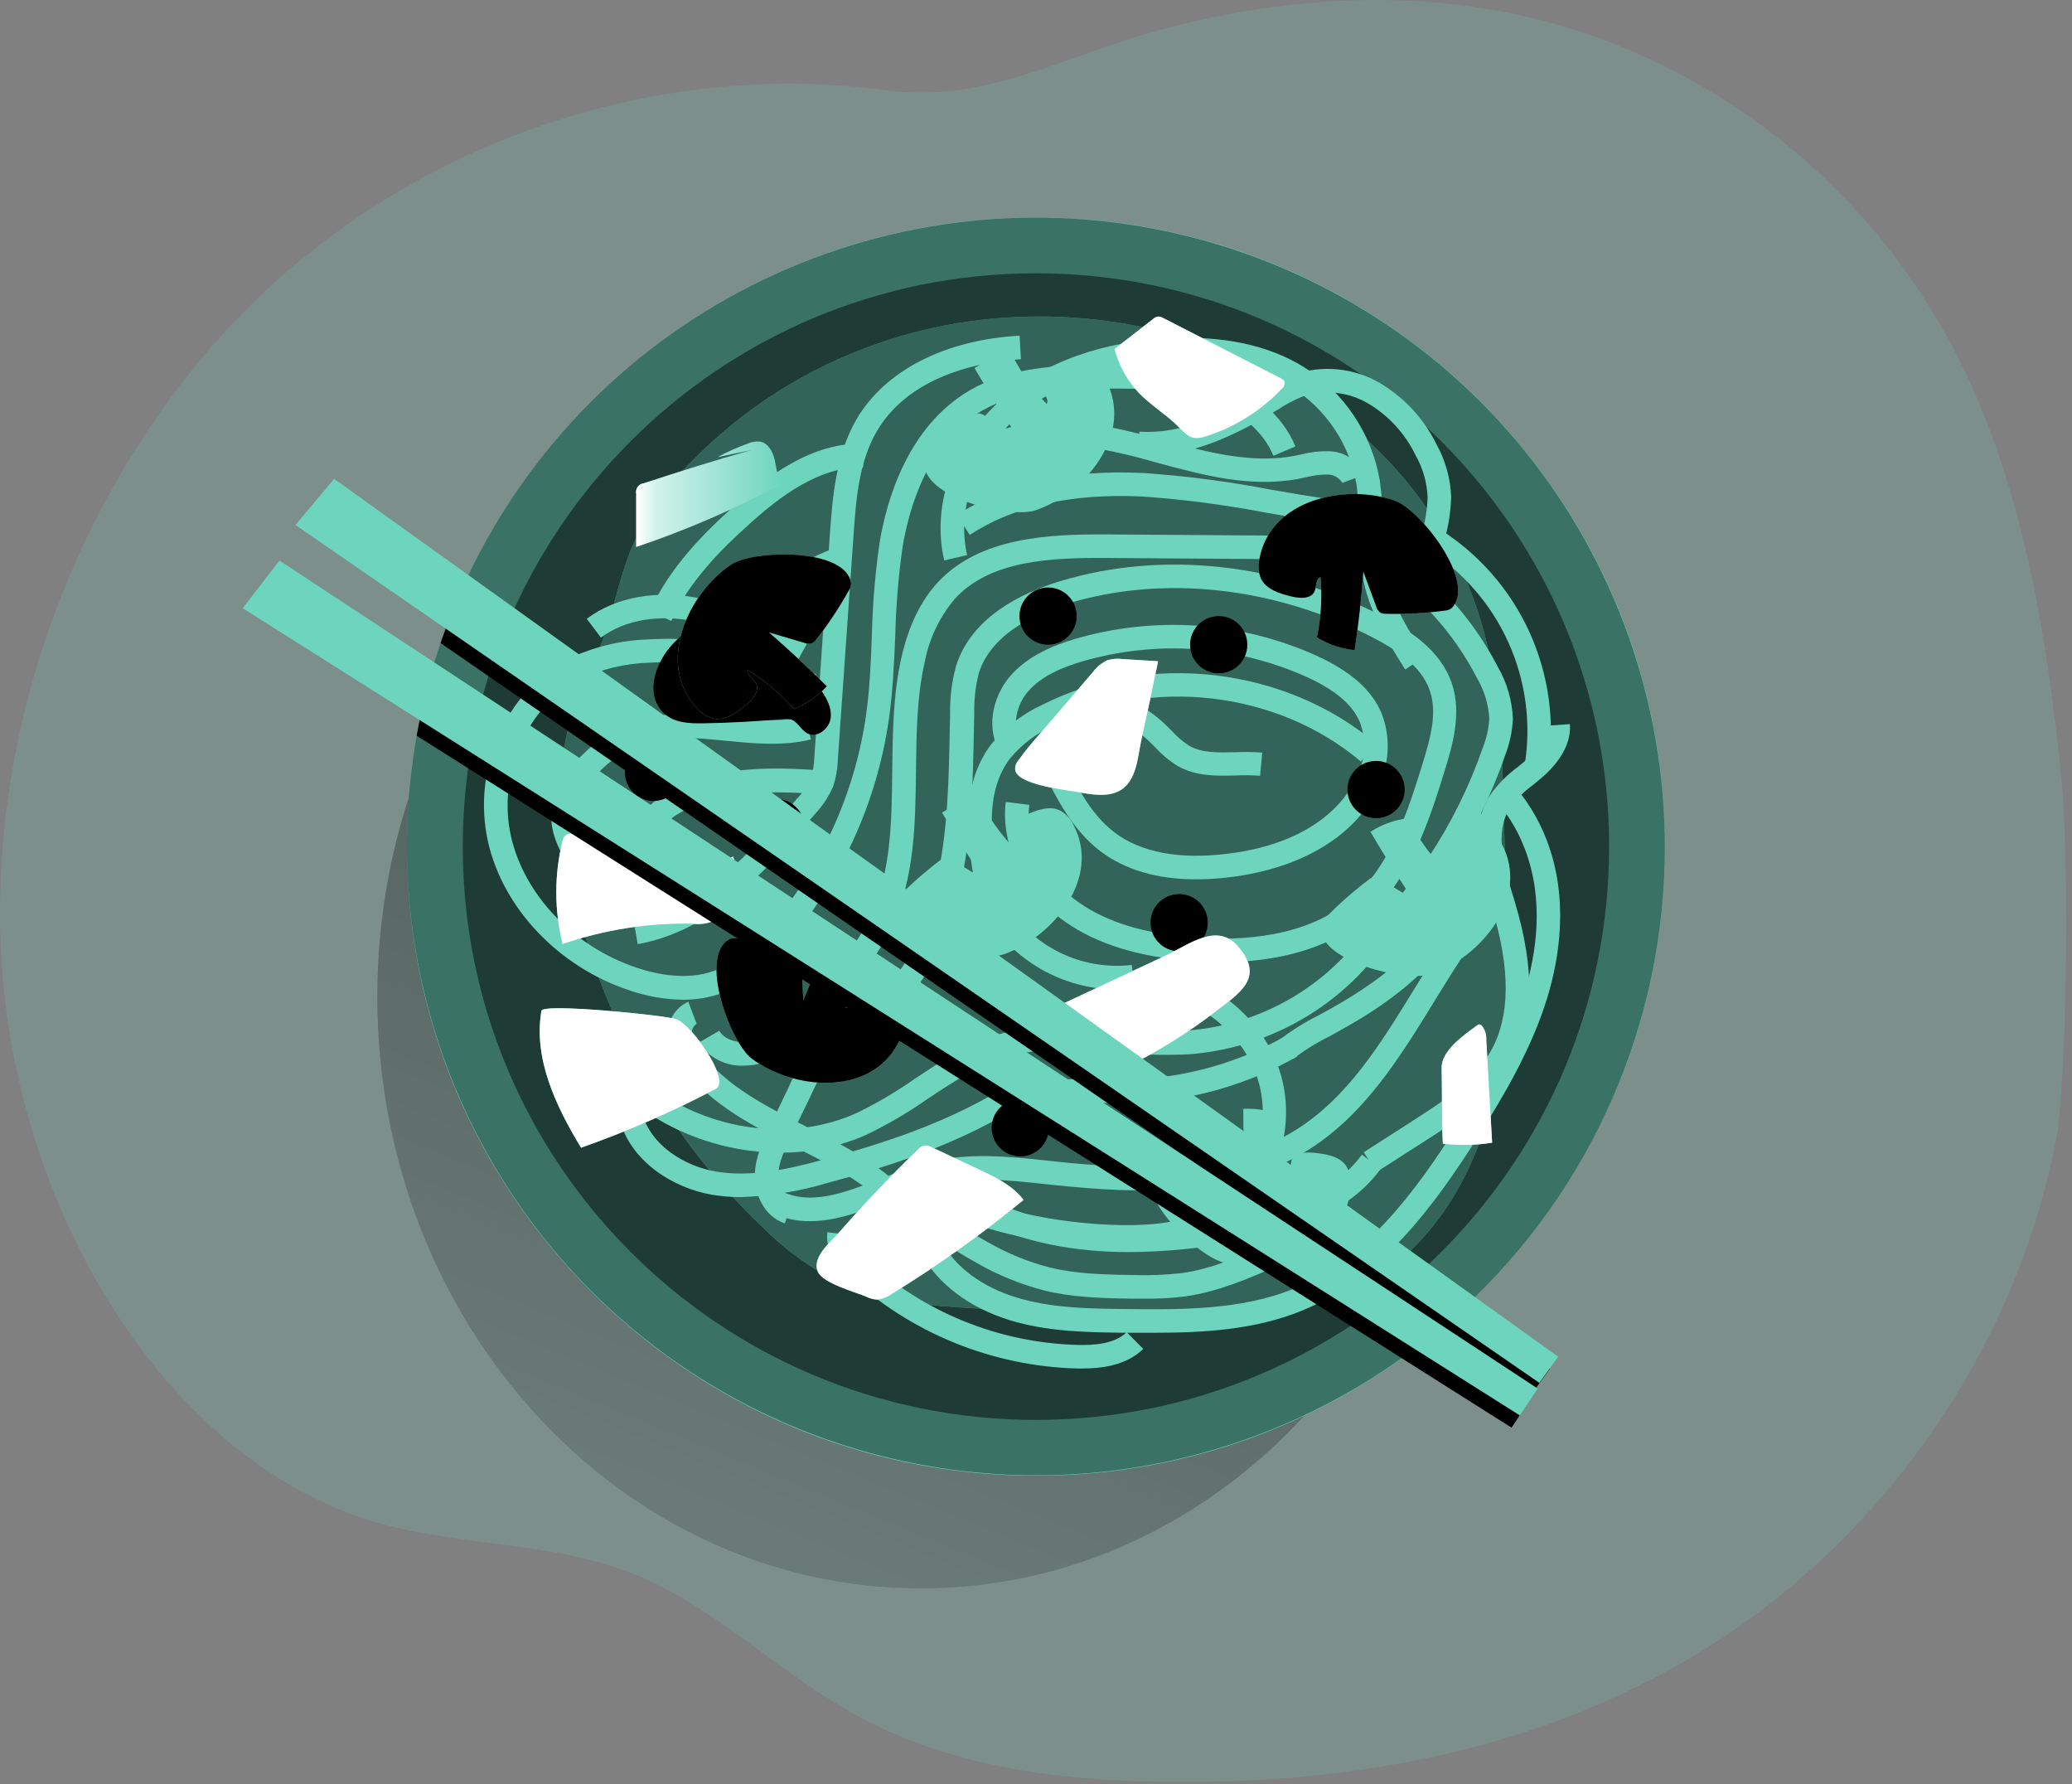 <svg width="352" height="303" viewBox="0 0 352 303" fill="none" xmlns="http://www.w3.org/2000/svg">
<rect x="0" y="0" width="352" height="303" fill="#808080" stroke="none"/>
<g clip-path="url(#clip0)">
<path opacity="0.18" d="M349.64 191.76C342.85 229.71 319.29 261.25 290.92 279.28C262.55 297.31 229.82 303.07 197.79 302.64C179.54 302.4 160.88 300.09 144.35 290.71C143.52 290.24 142.7 289.71 141.88 289.25C139.43 287.74 137.02 286.1 134.64 284.41C126.08 278.33 117.79 271.57 108.44 267.65C94.37 261.77 78.98 262.79 64.44 258.72C28.34 248.56 1.77 205.07 0.09 160.07C-1.59 115.07 19.2 71.07 49.67 45.31C78.34 21.07 115.87 10.62 150.5 15.32C167.27 17.6 180.2 9.69 196.5 5.23C215.39 0.07 234.98 -1.64 254.17 1.77C286.41 7.51 317.58 29.04 333.88 63.25C343.88 84.25 347.88 108.71 350.27 132.85C351.34 144.18 351.34 176.07 349.64 191.76Z" fill="#6DD5BE"/>
<path d="M156.42 269.78C207.407 269.78 248.74 224.776 248.74 169.26C248.74 113.744 207.407 68.74 156.42 68.74C105.433 68.74 64.1 113.744 64.1 169.26C64.1 224.776 105.433 269.78 156.42 269.78Z" fill="url(#paint0_linear)"/>
<path d="M175.99 250.64C235.002 250.64 282.84 202.802 282.84 143.79C282.84 84.778 235.002 36.94 175.99 36.94C116.978 36.94 69.14 84.778 69.14 143.79C69.14 202.802 116.978 250.64 175.99 250.64Z" fill="#6DD5BE"/>
<path d="M282.83 143.78C282.851 158.478 279.829 173.022 273.956 186.496C268.082 199.969 259.483 212.082 248.7 222.07C247.24 223.403 245.743 224.717 244.21 226.01C243.84 226.34 243.47 226.64 243.09 226.94C241.48 228.24 239.82 229.5 238.09 230.7C220.804 243.033 200.236 249.937 179.01 250.532C157.784 251.127 136.862 245.386 118.912 234.041C100.963 222.696 86.799 206.262 78.228 186.834C69.658 167.406 67.068 145.866 70.79 124.96C71.38 121.6 72.14 118.3 73.04 115.05C73.59 113.05 74.19 111.14 74.84 109.22C75.92 106.09 77.13 103 78.49 100C88.516 77.703 105.883 59.518 127.694 48.477C149.506 37.436 174.444 34.207 198.349 39.328C222.253 44.45 243.679 57.612 259.053 76.621C274.427 95.629 282.819 119.333 282.83 143.78Z" fill="url(#paint1_linear)"/>
<path d="M175.99 241.16C229.766 241.16 273.36 197.566 273.36 143.79C273.36 90.014 229.766 46.42 175.99 46.42C122.214 46.42 78.62 90.014 78.62 143.79C78.62 197.566 122.214 241.16 175.99 241.16Z" fill="url(#paint2_linear)"/>
<path d="M117.22 78.66C113.092 82.796 109.745 87.644 107.34 92.97C105.23 97.97 104.34 103.33 102.5 108.41C100.66 113.49 98.03 118.21 96.61 123.41C94.82 129.97 95.14 136.91 96.09 143.64C99.672 168.375 111.455 191.19 129.55 208.43C133.348 212.25 137.738 215.431 142.55 217.85C149.92 221.27 158.25 221.79 166.35 222.25C178.66 222.95 190.98 223.64 203.35 223.52C212.95 223.43 222.89 222.75 231.41 218.32C243.49 212.04 250.86 199.01 253.83 185.72C256.8 172.43 255.99 158.63 255.64 145.02C255.32 132.36 255.38 119.52 252.09 107.29C240.27 63.58 189.59 44.07 148.97 58.4C136.947 62.575 126.071 69.514 117.22 78.66Z" fill="#6DD5BE"/>
<path d="M117.22 78.66C113.092 82.796 109.745 87.644 107.34 92.97C105.23 97.97 104.34 103.33 102.5 108.41C100.66 113.49 98.03 118.21 96.61 123.41C94.82 129.97 95.14 136.91 96.09 143.64C99.672 168.375 111.455 191.19 129.55 208.43C133.348 212.25 137.738 215.431 142.55 217.85C149.92 221.27 158.25 221.79 166.35 222.25C178.66 222.95 190.98 223.64 203.35 223.52C212.95 223.43 222.89 222.75 231.41 218.32C243.49 212.04 250.86 199.01 253.83 185.72C256.8 172.43 255.99 158.63 255.64 145.02C255.32 132.36 255.38 119.52 252.09 107.29C240.27 63.58 189.59 44.07 148.97 58.4C136.947 62.575 126.071 69.514 117.22 78.66Z" fill="url(#paint3_linear)"/>
<path d="M116.05 169.8C112.884 169.758 109.746 169.201 106.76 168.15C94.84 164.15 85.48 154.26 82.92 143.03C80.09 130.59 86.03 117.16 96.75 111.81C100.874 109.871 105.346 108.783 109.9 108.61C119.846 107.979 129.778 110.03 138.66 114.55L136.84 118.07C128.6 113.877 119.386 111.974 110.16 112.56C106.138 112.699 102.186 113.648 98.54 115.35C89.54 119.83 84.43 131.58 86.82 142.1C89.08 152 97.41 160.72 108.04 164.32C111.57 165.51 116.74 166.57 121.35 164.88C125.08 163.5 128.09 160.45 130.35 157.94C139.342 147.679 145.167 135.033 147.12 121.53C147.76 117.02 147.96 112.33 148.12 107.8C148.241 102.568 148.679 97.349 149.43 92.17C150.58 85.17 154.12 72.42 164.85 66.24C171.6 62.36 179.49 62 187.66 61.96C194.16 61.96 200.01 62.05 205.71 63.82C212.56 65.96 217.8 70.35 220.07 75.82L216.34 77.42C214.52 73.02 210.19 69.47 204.48 67.68C199.34 66.07 193.84 65.97 187.67 66C180.06 66 172.74 66.35 166.84 69.75C157.53 75.07 154.4 86.52 153.34 92.86C152.624 97.881 152.206 102.94 152.09 108.01C151.89 112.64 151.68 117.42 151.01 122.13C148.964 136.401 142.827 149.774 133.34 160.63C130.82 163.49 127.34 166.99 122.78 168.63C120.624 169.416 118.345 169.812 116.05 169.8Z" fill="#6DD5BE"/>
<path d="M228.04 82.01C227.774 81.572 227.398 81.21 226.948 80.963C226.499 80.716 225.993 80.59 225.48 80.6C224.265 80.594 223.055 80.749 221.88 81.06L220.62 81.32C212.43 82.88 204.33 80.69 196.49 78.57C194.74 78.09 192.99 77.57 191.25 77.19C179.56 74.32 170.83 75.32 165.32 80.19L162.68 77.19C169.23 71.44 179.16 70.19 192.2 73.35C193.98 73.78 195.76 74.26 197.54 74.75C204.93 76.75 212.54 78.81 219.88 77.43C220.27 77.36 220.65 77.27 221.04 77.19C222.567 76.789 224.142 76.604 225.72 76.64C227.011 76.65 228.272 77.033 229.35 77.743C230.429 78.452 231.28 79.458 231.8 80.64L228.04 82.01Z" fill="#6DD5BE"/>
<path d="M164.75 90.84L162.56 87.49C170.79 82.11 181.47 79.71 194.32 80.34C201.52 80.842 208.683 81.777 215.77 83.14C219.13 83.72 222.6 84.32 226.02 84.8C228.31 85.13 230.7 85.37 232.45 84.44L234.34 87.97C231.53 89.47 228.41 89.18 225.46 88.76C221.99 88.27 218.46 87.67 215.1 87.08C208.161 85.745 201.149 84.827 194.1 84.33C182.14 83.75 172.26 85.93 164.75 90.84Z" fill="#6DD5BE"/>
<path d="M126.34 180.99C124.84 181.062 123.348 180.738 122.014 180.05C120.68 179.362 119.55 178.334 118.74 177.07L122.19 175.07C123.33 177.01 126.38 177.41 128.56 176.65C131.28 175.7 133.56 173.36 135.56 171.3C140.2 166.6 144.99 161.73 147.81 155.78C151.39 148.21 151.48 139.78 151.58 130.85C151.65 124.47 151.72 117.85 153.17 111.53C154.39 106.24 156.45 102 159.31 98.92C166.43 91.27 177.93 90.71 188.16 90.77L233.16 91.08V95.08L188.16 94.77C178.36 94.7 168.28 95.18 162.27 101.64C159.642 104.725 157.86 108.44 157.1 112.42C155.75 118.34 155.68 124.72 155.61 130.89C155.51 139.89 155.41 149.13 151.45 157.49C148.35 164.05 143.08 169.4 138.45 174.11C136.23 176.37 133.45 179.17 129.86 180.43C128.725 180.806 127.536 180.995 126.34 180.99Z" fill="#6DD5BE"/>
<path d="M111.6 156.55C106.8 156.55 101.83 153.67 97.74 148.45C94.65 144.5 93.33 140.9 93.69 137.45C94.02 134.29 95.79 131.21 99.11 128.05C101.213 125.965 103.672 124.271 106.37 123.05C111.92 120.67 117.87 121.26 123.62 121.83C128.25 122.29 132.62 122.72 136.76 121.7L137.76 125.59C132.96 126.77 128.03 126.28 123.26 125.81C117.78 125.26 112.6 124.75 107.99 126.73C105.726 127.769 103.667 129.205 101.91 130.97C99.31 133.45 97.91 135.72 97.71 137.89C97.46 140.28 98.51 142.89 100.93 146.03C102.65 148.23 107.25 153.26 112.68 152.53L113.22 156.53C112.681 156.573 112.14 156.58 111.6 156.55Z" fill="#6DD5BE"/>
<path d="M121.74 154.16L114.74 150.78C112.74 149.78 107.97 147.47 107.66 142.97C107.46 139.97 109.29 137.19 112.79 134.97C121.55 129.56 132.85 130.35 141.11 130.97L140.83 134.97C130.83 134.27 121.98 134.05 114.9 138.42C114.1 138.92 111.52 140.68 111.66 142.7C111.8 144.72 114.31 146.11 116.49 147.18L123.49 150.57L121.74 154.16Z" fill="#6DD5BE"/>
<path d="M146.9 176.86L144.61 173.58C151.46 168.81 156.61 160.48 159.01 150.12C161.01 141.64 161.18 132.64 161.35 123.94L161.41 121.07C161.37 118.396 161.706 115.73 162.41 113.15C164.98 104.88 173.41 100.74 180.07 98.72C197.48 93.43 217.53 95.64 235.07 104.78C239.45 107.06 244.72 110.4 246.64 116.06C248.42 121.29 246.64 126.95 245.38 131.06C242.89 139.06 239.79 149.06 232.38 155.53C225.52 161.53 215.18 164.19 202.48 163.22C193.4 162.53 186.37 160.35 180.97 156.57C173.91 151.63 169.97 143.63 170.86 136.21L174.86 136.7C174.12 142.7 177.43 149.19 183.29 153.29C188.09 156.65 194.47 158.59 202.82 159.23C210.91 159.85 222.15 159.23 229.82 152.52C236.37 146.79 239.28 137.41 241.62 129.87C243.08 125.2 244.17 121.03 242.91 117.32C241.45 113.01 237 110.24 233.29 108.32C216.65 99.66 197.69 97.55 181.29 102.54C176.61 103.96 168.44 107.39 166.29 114.33C165.72 116.554 165.458 118.845 165.51 121.14L165.45 124C165.28 132.92 165.1 142.13 163.01 151C160.25 162.35 154.56 171.53 146.9 176.86Z" fill="#6DD5BE"/>
<path d="M203.21 149.35C196.61 149.35 191.21 147.77 187 144.62C181.78 140.7 178.87 134.45 176.53 129.43L180.16 127.74C182.42 132.6 184.98 138.1 189.4 141.43C193.82 144.76 200.27 146 208.4 145.02C225.33 143.02 229.93 133.72 230.94 130.93C231.977 128.294 232.012 125.37 231.04 122.71C229.81 119.71 226.85 117.2 222.04 115C209.989 109.58 196.396 108.65 183.72 112.38C180.96 113.21 177.01 114.65 174.59 117.51C172.73 119.71 171.73 123.41 173.52 125.95L170.25 128.26C167.25 124.03 168.64 118.35 171.53 114.93C174.64 111.25 179.33 109.53 182.53 108.55C196.132 104.546 210.719 105.543 223.65 111.36C229.46 114.01 233.08 117.22 234.72 121.18C236.096 124.752 236.096 128.708 234.72 132.28C231.51 141.19 221.86 147.43 208.9 148.99C207.012 149.224 205.112 149.344 203.21 149.35Z" fill="#6DD5BE"/>
<path d="M214.07 131.76C212.695 131.662 211.316 131.646 209.94 131.71C206.6 131.79 203.14 131.88 200 130.06C198.598 129.181 197.323 128.114 196.21 126.89C195.82 126.49 195.42 126.09 195.01 125.71C193.689 124.506 192.205 123.496 190.6 122.71L192.39 119.13C194.339 120.1 196.137 121.346 197.73 122.83C198.19 123.25 198.62 123.69 199.06 124.13C199.927 125.094 200.915 125.941 202 126.65C204.16 127.9 206.92 127.83 209.84 127.76C211.37 127.694 212.903 127.717 214.43 127.83L214.07 131.76Z" fill="#6DD5BE"/>
<path d="M132.46 195.77C119.01 195.77 105.39 188.77 98.61 177.07L102.07 175.07C110.41 189.48 130.28 195.89 145.47 189.07C148.927 187.395 152.244 185.445 155.39 183.24C159.88 180.24 164.52 177.24 169.89 175.62C176.41 173.7 183.17 174.21 189.7 174.69C193.687 175.089 197.697 175.202 201.7 175.03C207.324 174.608 212.801 173.032 217.791 170.402C222.78 167.771 227.174 164.142 230.7 159.74L233.84 162.22C229.967 167.071 225.135 171.07 219.646 173.97C214.157 176.869 208.13 178.605 201.94 179.07C197.757 179.258 193.566 179.144 189.4 178.73C182.94 178.25 176.84 177.8 171.02 179.51C166.23 180.92 162.02 183.69 157.6 186.63C154.274 188.955 150.766 191.008 147.11 192.77C142.492 194.79 137.5 195.813 132.46 195.77Z" fill="#6DD5BE"/>
<path d="M126.13 107.12C130.281 101.634 135.902 97.435 142.34 95.01" stroke="#6DD5BE" stroke-width="4" stroke-miterlimit="10"/>
<path d="M114.04 105.46L110.4 103.82C113.72 96.42 119.47 90.66 124.66 85.99C130.34 80.91 137.92 75.07 146.74 75.37L146.62 79.37C139.22 79.18 132.43 84.37 127.34 88.98C122.46 93.35 117.07 98.74 114.04 105.46Z" fill="#6DD5BE"/>
<path d="M231.77 164.43L229.09 161.43C239.448 152.069 247.285 140.253 251.88 127.07C252.518 125.473 252.899 123.786 253.01 122.07C252.873 119.629 252.153 117.256 250.91 115.15C248.139 109.781 244.411 104.962 239.91 100.93L242.58 97.93C247.446 102.283 251.475 107.489 254.47 113.29C256.021 115.977 256.896 119 257.02 122.1C256.912 124.249 256.456 126.367 255.67 128.37C250.851 142.203 242.633 154.603 231.77 164.43Z" fill="#6DD5BE"/>
<path d="M137.6 207.41C135.293 207.432 133.012 206.915 130.94 205.9L132.71 202.31C137.78 204.81 143.58 202.56 149.71 200.17C152.382 199.066 155.121 198.13 157.91 197.37C164.62 195.7 171.52 196.44 178.19 197.15L179.38 197.28C193.68 198.8 208.52 199.2 220.13 191.92C228.93 186.4 234.4 177.5 240.2 168.09C244.14 161.68 248.2 155.09 253.46 149.53L256.36 152.28C251.36 157.5 247.44 163.95 243.6 170.18C237.82 179.58 231.85 189.29 222.25 195.31C209.62 203.23 193.98 202.85 178.96 201.26L177.76 201.13C171.44 200.45 164.9 199.75 158.87 201.25C156.248 201.973 153.673 202.858 151.16 203.9C146.69 205.64 142.13 207.41 137.6 207.41Z" fill="#6DD5BE"/>
<path d="M172.34 188.6L171.16 184.78C176.28 183.21 181.59 183.26 186.72 183.3C188.79 183.3 190.94 183.3 193 183.3C201.925 182.896 210.626 180.381 218.39 175.96L220.39 179.43C212.076 184.165 202.758 186.862 193.2 187.3C191.02 187.39 188.83 187.37 186.7 187.3C181.67 187.26 176.9 187.21 172.34 188.6Z" fill="#6DD5BE"/>
<path d="M189.68 168.07C185.168 168.033 180.743 166.834 176.829 164.588C172.916 162.343 169.648 159.127 167.34 155.25L170.81 153.25C172.977 156.907 176.157 159.858 179.965 161.747C183.773 163.635 188.047 164.379 192.27 163.89L192.79 167.89C191.759 168.021 190.72 168.082 189.68 168.07Z" fill="#6DD5BE"/>
<path d="M196.09 226.36C194.43 226.36 192.78 226.36 191.18 226.36C185.12 226.29 178.86 226.22 172.77 224.58C165.77 222.7 160.16 218.87 157.02 213.8L160.42 211.69C163.02 215.89 167.78 219.1 173.81 220.69C179.41 222.2 185.41 222.27 191.22 222.33C200.41 222.44 210.82 222.56 219.76 218.89C231.99 213.89 240.45 202.46 247.76 190.89C252.86 182.82 256.76 175.89 259.05 168.3C260.92 162.19 262.44 153.04 259.05 144.2C257.789 140.861 255.883 137.803 253.44 135.2L256.35 132.45C259.147 135.435 261.335 138.937 262.79 142.76C266.56 152.65 264.91 162.76 262.86 169.45C260.26 177.94 255.68 185.79 251.12 193.01C243.44 205.15 234.51 217.13 221.24 222.58C213.21 225.89 204.34 226.36 196.09 226.36Z" fill="#6DD5BE"/>
<path d="M191.84 212.66C182.28 212.66 174 210.95 166.78 207.5L168.51 203.9C179.16 208.98 192.51 209.99 209.27 206.97C216.89 205.6 226.27 203.12 231.36 196.12L234.6 198.47C228.7 206.62 218.34 209.4 209.98 210.9C203.998 212.027 197.927 212.616 191.84 212.66Z" fill="#6DD5BE"/>
<path d="M194.66 220.57H192.28C186.95 220.5 182.15 220.34 177.39 219.18C173.383 218.138 169.533 216.567 165.94 214.51C161.938 212.303 158.163 209.707 154.67 206.76L157.25 203.7C160.545 206.475 164.102 208.923 167.87 211.01C171.156 212.89 174.677 214.326 178.34 215.28C182.69 216.34 187.25 216.48 192.34 216.55C195.174 216.655 198.012 216.545 200.83 216.22C205.91 215.5 210.83 213.36 215.55 211.28C217.693 210.445 219.73 209.361 221.62 208.05L224.04 211.24C221.904 212.748 219.594 213.994 217.16 214.95C212.16 217.13 207.02 219.38 201.39 220.18C199.158 220.465 196.91 220.595 194.66 220.57Z" fill="#6DD5BE"/>
<path d="M183.82 232.43H183C168.554 232.049 154.74 226.422 144.14 216.6C142.4 214.98 140.14 212.46 140.56 209.28L144.56 209.79C144.42 210.79 145.17 212.06 146.9 213.68C156.776 222.84 169.654 228.085 183.12 228.43C185.68 228.49 189.32 228.32 191.41 226.26L194.22 229.11C191.28 231.97 187.04 232.43 183.82 232.43Z" fill="#6DD5BE"/>
<path d="M262.97 130.54L259.03 129.85C260.152 122.792 259.176 115.559 256.223 109.05C253.27 102.542 248.471 97.044 242.42 93.24L244.5 89.83C251.23 94.058 256.57 100.171 259.853 107.409C263.137 114.647 264.221 122.691 262.97 130.54Z" fill="#6DD5BE"/>
<path d="M108.34 160.36L107.64 156.42C118.64 154.42 127.04 145.48 135.38 135.67C136.368 134.647 137.177 133.463 137.77 132.17C138.121 131.028 138.313 129.844 138.34 128.65L140.98 90.83C141.43 84.47 141.98 77.25 145.55 71.14C150.43 62.88 160.55 57.73 173.21 57.01L173.44 61.01C168.07 61.32 154.94 63.11 148.99 73.19C145.86 78.49 145.39 85.19 144.99 91.12L142.34 128.93C142.298 130.511 142.025 132.078 141.53 133.58C140.778 135.31 139.733 136.897 138.44 138.27C129.6 148.64 120.66 158.14 108.34 160.36Z" fill="#6DD5BE"/>
<path d="M135.15 112.83C129.84 109.92 124.35 106.91 118.45 105.62C112.14 104.24 106.18 105.22 102.09 108.3L99.68 105.1C104.68 101.32 111.85 100.1 119.31 101.71C125.77 103.12 131.52 106.28 137.08 109.33L135.15 112.83Z" fill="#6DD5BE"/>
<path d="M238.72 113.71C236.02 109.41 232.95 104.54 231.72 99.06C231.142 95.985 230.878 92.859 230.93 89.73C230.955 87.238 230.795 84.748 230.45 82.28C229.876 78.913 228.6 75.706 226.705 72.865C224.809 70.023 222.338 67.613 219.45 65.79C214.14 62.5 207.18 61.05 198.73 61.49C191.47 61.87 181.16 63.74 173.19 70.49C165.99 76.64 162.41 86.2 164.3 94.28L160.41 95.19C158.15 85.55 162.15 74.66 170.59 67.45C179.41 59.92 190.65 57.85 198.52 57.45C207.79 56.97 215.52 58.62 221.52 62.35C224.895 64.473 227.786 67.283 230.005 70.596C232.224 73.908 233.721 77.651 234.4 81.58C234.776 84.23 234.953 86.904 234.93 89.58C234.881 92.439 235.112 95.296 235.62 98.11C236.67 102.92 239.42 107.27 242.08 111.49L238.72 113.71Z" fill="#6DD5BE"/>
<path d="M241.11 102.46C239.55 98.57 240.52 94.7 241.46 90.95C242.086 88.843 242.445 86.666 242.53 84.47C242.424 81.955 241.721 79.501 240.48 77.31C238.707 73.639 235.889 70.574 232.38 68.5C230.711 67.525 228.852 66.919 226.929 66.722C225.005 66.525 223.062 66.743 221.23 67.36C219.834 67.941 218.494 68.65 217.23 69.48L216.9 69.68C210.12 73.79 202.01 77.91 193.3 77.31L193.57 73.31C201.17 73.83 208.57 70.03 214.83 66.25L215.16 66.05C216.636 65.091 218.2 64.274 219.83 63.61C222.208 62.791 224.734 62.492 227.237 62.733C229.741 62.975 232.163 63.751 234.34 65.01C238.529 67.47 241.902 71.108 244.04 75.47C245.563 78.216 246.416 81.282 246.53 84.42C246.455 86.957 246.055 89.475 245.34 91.91C244.52 95.19 243.75 98.29 244.82 100.97L241.11 102.46Z" fill="#6DD5BE"/>
<path d="M233.84 199.07L231.68 195.7L239.99 190.37C244.83 187.26 250.32 183.74 253.25 178.55C256.55 172.69 256.64 164.78 253.52 154.39L253.36 153.86C251.62 148.06 249.44 140.86 253.11 135.09C254.425 133.224 256.036 131.586 257.88 130.24C258.44 129.78 259.01 129.32 259.55 128.84C261.08 127.49 262.86 125.42 262.7 123.27L266.7 122.98C266.92 125.98 265.37 128.98 262.22 131.83C261.63 132.35 261.02 132.83 260.41 133.34C258.91 134.427 257.59 135.743 256.5 137.24C253.81 141.44 255.5 147.17 257.2 152.7L257.36 153.24C260.82 164.73 260.61 173.65 256.74 180.51C253.33 186.57 247.39 190.38 242.16 193.74L233.84 199.07Z" fill="#6DD5BE"/>
<path d="M219.7 179.85L217.14 176.78C219.241 175.128 221.506 173.697 223.9 172.51L224.83 172C233.26 167.4 238.73 163.07 242.59 157.95C247.42 151.54 249.22 143.87 247.39 137.45L251.24 136.35C253.4 143.98 251.37 152.95 245.79 160.35C240.38 167.52 232.79 172.22 226.79 175.5L225.85 176.02C223.676 177.087 221.616 178.37 219.7 179.85Z" fill="#6DD5BE"/>
<path d="M125.91 203.32C124.235 203.33 122.562 203.193 120.91 202.91C114.45 201.8 107.08 197.34 105.17 189.91L109.05 188.91C110.51 194.62 116.4 198.08 121.59 198.98C127.64 199.98 133.89 198.59 139.78 196.98C149.26 194.45 161.51 190.67 172.06 183.8L174.24 187.16C163.24 194.33 150.58 198.24 140.8 200.85C135.964 202.311 130.959 203.141 125.91 203.32Z" fill="#6DD5BE"/>
<path d="M133.34 207.79C129.73 206.58 128.16 202.69 128.23 199.59C128.3 196.49 129.61 193.78 130.76 191.37L134.03 184.56C135.108 182.065 136.492 179.714 138.15 177.56C140.03 175.122 142.743 173.463 145.77 172.9L146.36 176.85C144.31 177.276 142.486 178.435 141.23 180.11C139.787 182.024 138.581 184.106 137.64 186.31L134.34 193.07C133.34 195.21 132.25 197.43 132.2 199.65C132.2 201.34 132.98 203.43 134.59 203.97L133.34 207.79Z" fill="#6DD5BE"/>
<path d="M156.22 213.34C153.62 205.2 145.38 200.11 138.49 196.57C137.49 196.04 136.42 195.52 135.37 195C128.25 191.44 120.9 187.76 115.93 181.27C114.666 179.784 113.848 177.971 113.57 176.04C113.421 174.825 113.668 173.594 114.275 172.531C114.883 171.467 115.817 170.629 116.94 170.14L118.34 173.88C118.052 174.073 117.825 174.344 117.686 174.661C117.546 174.977 117.499 175.327 117.55 175.67C117.77 176.85 118.309 177.946 119.11 178.84C123.51 184.59 130.45 188.07 137.11 191.42L140.34 193.07C147.91 196.95 157 202.63 160.05 212.17L156.22 213.34Z" fill="#6DD5BE"/>
<path d="M191.67 212.07H190.34C181.138 211.895 172.023 210.251 163.34 207.2L164.67 203.43C172.925 206.332 181.591 207.898 190.34 208.07C197.24 208.19 202 207.26 205.8 205.07C212.97 200.88 216.36 191.07 213.53 182.85C210.83 174.97 202.77 168.92 193.93 168.15L194.28 164.15C204.64 165.06 214.12 172.21 217.28 181.55C220.71 191.55 216.54 203.4 207.79 208.55C202.59 211.53 196.34 212.07 191.67 212.07Z" fill="#6DD5BE"/>
<path d="M166.04 152.27C164.27 143.54 162.84 133.62 168.45 126.34C170.793 123.493 173.755 121.219 177.11 119.69C195.11 110.58 218.38 113.29 233.77 126.29L231.19 129.34C216.99 117.34 195.49 114.85 178.92 123.26C176.101 124.524 173.605 126.412 171.62 128.78C167.04 134.72 168.36 143.61 169.96 151.48L166.04 152.27Z" fill="#6DD5BE"/>
<path d="M127.61 76.44C121.523 78.193 115.457 80.07 109.41 82.07C109.198 82.091 108.993 82.156 108.808 82.261C108.623 82.367 108.463 82.51 108.337 82.682C108.212 82.854 108.124 83.05 108.079 83.258C108.035 83.467 108.035 83.682 108.08 83.89V92.89C116.625 90.031 124.906 86.438 132.83 82.15C132 81.01 131.93 79.51 131.62 78.15C131.31 76.79 130.54 75.27 129.15 75.01C128.422 74.929 127.686 75.046 127.02 75.35C125.27 75.984 123.569 76.746 121.93 77.63" fill="#6DD5BE"/>
<path d="M213.95 94.95C213.688 96.05 213.779 97.205 214.21 98.25C215.11 100.13 217.39 100.82 219.41 101.31C220.83 101.66 222.76 101.77 223.33 100.42C223.68 99.59 223.45 98.33 224.33 98.03C224.638 101.451 224.432 104.899 223.72 108.26C225.663 109.461 227.856 110.199 230.13 110.42C230.797 105.993 231.29 101.55 231.61 97.09L233.78 102.96C233.884 103.408 234.147 103.802 234.52 104.07C234.803 104.206 235.116 104.268 235.43 104.25C238.772 104.339 242.117 104.158 245.43 103.71C245.859 103.697 246.273 103.546 246.61 103.28C250.97 98.98 241.32 86.55 236.95 85.03C228.54 82.07 215.78 84.85 213.95 94.95Z" fill="#6DD5BE"/>
<path d="M213.95 94.95C213.688 96.05 213.779 97.205 214.21 98.25C215.11 100.13 217.39 100.82 219.41 101.31C220.83 101.66 222.76 101.77 223.33 100.42C223.68 99.59 223.45 98.33 224.33 98.03C224.638 101.451 224.432 104.899 223.72 108.26C225.663 109.461 227.856 110.199 230.13 110.42C230.797 105.993 231.29 101.55 231.61 97.09L233.78 102.96C233.884 103.408 234.147 103.802 234.52 104.07C234.803 104.206 235.116 104.268 235.43 104.25C238.772 104.339 242.117 104.158 245.43 103.71C245.859 103.697 246.273 103.546 246.61 103.28C250.97 98.98 241.32 86.55 236.95 85.03C228.54 82.07 215.78 84.85 213.95 94.95Z" fill="url(#paint4_linear)"/>
<path d="M152.54 177.24C153.122 176.289 153.401 175.183 153.34 174.07C153.05 172 151.09 170.66 149.34 169.57C148.09 168.81 146.34 168.12 145.34 169.23C144.75 169.91 144.59 171.23 143.69 171.23C144.433 167.873 145.677 164.647 147.38 161.66C145.888 159.928 144.021 158.56 141.92 157.66C139.973 161.66 138.153 165.747 136.46 169.92L136.18 163.67C136.22 163.479 136.222 163.282 136.185 163.091C136.148 162.9 136.072 162.718 135.963 162.556C135.854 162.395 135.713 162.257 135.549 162.151C135.385 162.045 135.202 161.973 135.01 161.94C131.842 160.84 128.592 159.991 125.29 159.4C124.872 159.278 124.427 159.296 124.02 159.45C118.57 162.22 124.02 176.99 127.69 179.78C134.73 185.07 147.72 186.31 152.54 177.24Z" fill="#6DD5BE"/>
<path d="M152.54 177.24C153.122 176.289 153.401 175.183 153.34 174.07C153.05 172 151.09 170.66 149.34 169.57C148.09 168.81 146.34 168.12 145.34 169.23C144.75 169.91 144.59 171.23 143.69 171.23C144.433 167.873 145.677 164.647 147.38 161.66C145.888 159.928 144.021 158.56 141.92 157.66C139.973 161.66 138.153 165.747 136.46 169.92L136.18 163.67C136.22 163.479 136.222 163.282 136.185 163.091C136.148 162.9 136.072 162.718 135.963 162.556C135.854 162.395 135.713 162.257 135.549 162.151C135.385 162.045 135.202 161.973 135.01 161.94C131.842 160.84 128.592 159.991 125.29 159.4C124.872 159.278 124.427 159.296 124.02 159.45C118.57 162.22 124.02 176.99 127.69 179.78C134.73 185.07 147.72 186.31 152.54 177.24Z" fill="url(#paint5_linear)"/>
<path d="M229.45 201.28C229.543 200.153 229.284 199.025 228.71 198.05C227.54 196.33 225.19 195.98 223.12 195.79C221.66 195.65 219.74 195.79 219.37 197.23C219.14 198.11 219.56 199.32 218.76 199.74C217.96 196.399 217.66 192.959 217.87 189.53C215.771 188.625 213.493 188.214 211.21 188.33C211.21 192.797 211.37 197.263 211.69 201.73L208.69 196.24C208.517 195.814 208.203 195.461 207.8 195.24C207.495 195.165 207.175 195.165 206.87 195.24C203.542 195.646 200.252 196.315 197.03 197.24C196.605 197.315 196.216 197.526 195.92 197.84C192.23 202.73 203.59 213.62 208.14 214.5C216.88 216.13 229.11 211.54 229.45 201.28Z" fill="#6DD5BE"/>
<path d="M229.45 201.28C229.543 200.153 229.284 199.025 228.71 198.05C227.54 196.33 225.19 195.98 223.12 195.79C221.66 195.65 219.74 195.79 219.37 197.23C219.14 198.11 219.56 199.32 218.76 199.74C217.96 196.399 217.66 192.959 217.87 189.53C215.771 188.625 213.493 188.214 211.21 188.33C211.21 192.797 211.37 197.263 211.69 201.73L208.69 196.24C208.517 195.814 208.203 195.461 207.8 195.24C207.495 195.165 207.175 195.165 206.87 195.24C203.542 195.646 200.252 196.315 197.03 197.24C196.605 197.315 196.216 197.526 195.92 197.84C192.23 202.73 203.59 213.62 208.14 214.5C216.88 216.13 229.11 211.54 229.45 201.28Z" fill="url(#paint6_linear)"/>
<path d="M255.12 143.33C254.638 142.307 253.848 141.461 252.86 140.91C250.99 140 248.78 140.91 246.86 141.76C245.53 142.37 243.95 143.48 244.34 144.89C244.58 145.76 245.56 146.6 245.08 147.37C242.705 144.884 240.716 142.056 239.18 138.98C236.913 139.252 234.737 140.039 232.82 141.28C235.073 145.14 237.453 148.927 239.96 152.64L234.61 149.39C234.246 149.112 233.798 148.967 233.34 148.98C233.036 149.054 232.754 149.202 232.52 149.41C229.841 151.428 227.327 153.655 225 156.07C224.669 156.349 224.437 156.728 224.34 157.15C223.61 163.22 238.9 166.94 243.27 165.41C251.71 162.48 259.98 152.37 255.12 143.33Z" fill="#6DD5BE"/>
<path d="M255.12 143.33C254.638 142.307 253.848 141.461 252.86 140.91C250.99 140 248.78 140.91 246.86 141.76C245.53 142.37 243.95 143.48 244.34 144.89C244.58 145.76 245.56 146.6 245.08 147.37C242.705 144.884 240.716 142.056 239.18 138.98C236.913 139.252 234.737 140.039 232.82 141.28C235.073 145.14 237.453 148.927 239.96 152.64L234.61 149.39C234.246 149.112 233.798 148.967 233.34 148.98C233.036 149.054 232.754 149.202 232.52 149.41C229.841 151.428 227.327 153.655 225 156.07C224.669 156.349 224.437 156.728 224.34 157.15C223.61 163.22 238.9 166.94 243.27 165.41C251.71 162.48 259.98 152.37 255.12 143.33Z" fill="url(#paint7_linear)"/>
<path d="M182.34 140.07C181.858 139.047 181.068 138.201 180.08 137.65C178.21 136.74 176 137.65 174.08 138.5C172.75 139.11 171.17 140.22 171.56 141.63C171.8 142.5 172.78 143.34 172.3 144.1C169.925 141.618 167.936 138.793 166.4 135.72C164.132 135.992 161.957 136.779 160.04 138.02C162.293 141.88 164.673 145.667 167.18 149.38L161.83 146.07C161.466 145.792 161.018 145.647 160.56 145.66C160.255 145.734 159.974 145.882 159.74 146.09C157.063 148.11 154.549 150.337 152.22 152.75C151.889 153.029 151.657 153.408 151.56 153.83C150.83 159.9 166.12 163.62 170.49 162.09C178.9 159.19 187.17 149.07 182.34 140.07Z" fill="#6DD5BE"/>
<path d="M182.34 140.07C181.858 139.047 181.068 138.201 180.08 137.65C178.21 136.74 176 137.65 174.08 138.5C172.75 139.11 171.17 140.22 171.56 141.63C171.8 142.5 172.78 143.34 172.3 144.1C169.925 141.618 167.936 138.793 166.4 135.72C164.132 135.992 161.957 136.779 160.04 138.02C162.293 141.88 164.673 145.667 167.18 149.38L161.83 146.07C161.466 145.792 161.018 145.647 160.56 145.66C160.255 145.734 159.974 145.882 159.74 146.09C157.063 148.11 154.549 150.337 152.22 152.75C151.889 153.029 151.657 153.408 151.56 153.83C150.83 159.9 166.12 163.62 170.49 162.09C178.9 159.19 187.17 149.07 182.34 140.07Z" fill="url(#paint8_linear)"/>
<path d="M112.9 121.24C114.63 122.8 117.18 122.89 119.51 122.85C123.99 122.77 128.463 122.53 132.93 122.13C133.396 122.061 133.87 122.078 134.33 122.18C135.51 122.54 136.05 123.96 137.14 124.55C138.85 125.46 141.01 123.69 141.14 121.76C141.27 119.83 140.14 118.05 138.96 116.54C134.61 111.14 126.96 105.76 119.65 106.37C114 106.84 107.82 116.65 112.9 121.24Z" fill="url(#paint9_linear)"/>
<path d="M118.41 120.3C119.138 121.161 120.117 121.773 121.21 122.05C123.21 122.45 125.21 121.05 126.77 119.7C127.9 118.77 129.14 117.29 128.4 116.03C127.94 115.25 126.78 114.69 127.05 113.82C129.983 115.614 132.629 117.838 134.9 120.42C137.024 119.571 138.926 118.247 140.46 116.55C137.287 113.397 134.013 110.35 130.64 107.41L136.64 109.18C137.065 109.357 137.539 109.382 137.98 109.25C138.253 109.096 138.486 108.88 138.66 108.62C140.732 105.982 142.591 103.183 144.22 100.25C144.467 99.896 144.594 99.472 144.58 99.04C143.72 93.04 127.99 93.32 124.16 95.92C116.79 100.91 111.39 112.8 118.41 120.3Z" fill="#6DD5BE"/>
<path d="M118.41 120.3C119.138 121.161 120.117 121.773 121.21 122.05C123.21 122.45 125.21 121.05 126.77 119.7C127.9 118.77 129.14 117.29 128.4 116.03C127.94 115.25 126.78 114.69 127.05 113.82C129.983 115.614 132.629 117.838 134.9 120.42C137.024 119.571 138.926 118.247 140.46 116.55C137.287 113.397 134.013 110.35 130.64 107.41L136.64 109.18C137.065 109.357 137.539 109.382 137.98 109.25C138.253 109.096 138.486 108.88 138.66 108.62C140.732 105.982 142.591 103.183 144.22 100.25C144.467 99.896 144.594 99.472 144.58 99.04C143.72 93.04 127.99 93.32 124.16 95.92C116.79 100.91 111.39 112.8 118.41 120.3Z" fill="url(#paint10_linear)"/>
<path d="M188.46 81.58C188.338 83.175 187.906 84.73 187.19 86.16C186.31 87.613 185.122 88.856 183.71 89.8C179.108 92.947 173.665 94.633 168.09 94.64C165.53 94.782 162.97 94.363 160.59 93.41C159.413 92.919 158.356 92.178 157.493 91.239C156.63 90.3 155.98 89.184 155.59 87.97C155.492 87.644 155.492 87.296 155.59 86.97C155.745 86.602 156.006 86.288 156.34 86.07L163.04 81.41C163.526 81.149 163.907 80.729 164.12 80.22C164.213 79.705 164.132 79.174 163.89 78.71C162.61 75.377 161.22 72.063 159.72 68.77C159.32 67.89 158.93 66.77 159.56 66.03C159.879 65.711 160.275 65.48 160.71 65.36C163.33 64.36 166.17 63.45 168.83 64.27C172.05 65.27 173.98 68.51 176.83 70.27C178.365 71.222 180.134 71.728 181.94 71.73C183.33 71.73 185.32 70.67 186.62 71.11C189.48 72.07 188.72 79.26 188.46 81.58Z" fill="url(#paint11_linear)"/>
<path d="M187.85 64.57C187.368 63.547 186.578 62.701 185.59 62.15C183.72 61.24 181.51 62.15 179.59 62.99C178.26 63.61 176.68 64.71 177.07 66.13C177.32 66.99 178.29 67.84 177.81 68.6C175.438 66.112 173.449 63.284 171.91 60.21C169.642 60.486 167.466 61.276 165.55 62.52C167.81 66.38 170.19 70.163 172.69 73.87L167.34 70.63C166.98 70.344 166.529 70.199 166.07 70.22C165.768 70.294 165.487 70.438 165.25 70.64C162.571 72.661 160.056 74.891 157.73 77.31C157.404 77.589 157.173 77.963 157.07 78.38C156.34 84.46 171.63 88.18 176 86.65C184.44 83.71 192.71 73.61 187.85 64.57Z" fill="#6DD5BE"/>
<path d="M187.85 64.57C187.368 63.547 186.578 62.701 185.59 62.15C183.72 61.24 181.51 62.15 179.59 62.99C178.26 63.61 176.68 64.71 177.07 66.13C177.32 66.99 178.29 67.84 177.81 68.6C175.438 66.112 173.449 63.284 171.91 60.21C169.642 60.486 167.466 61.276 165.55 62.52C167.81 66.38 170.19 70.163 172.69 73.87L167.34 70.63C166.98 70.344 166.529 70.199 166.07 70.22C165.768 70.294 165.487 70.438 165.25 70.64C162.571 72.661 160.056 74.891 157.73 77.31C157.404 77.589 157.173 77.963 157.07 78.38C156.34 84.46 171.63 88.18 176 86.65C184.44 83.71 192.71 73.61 187.85 64.57Z" fill="url(#paint12_linear)"/>
<path d="M207.04 114.36C209.724 114.36 211.9 112.184 211.9 109.5C211.9 106.816 209.724 104.64 207.04 104.64C204.356 104.64 202.18 106.816 202.18 109.5C202.18 112.184 204.356 114.36 207.04 114.36Z" fill="url(#paint13_linear)"/>
<path d="M178.05 109.5C180.734 109.5 182.91 107.324 182.91 104.64C182.91 101.956 180.734 99.78 178.05 99.78C175.366 99.78 173.19 101.956 173.19 104.64C173.19 107.324 175.366 109.5 178.05 109.5Z" fill="url(#paint14_linear)"/>
<path d="M131.83 145.41C134.514 145.41 136.69 143.234 136.69 140.55C136.69 137.866 134.514 135.69 131.83 135.69C129.146 135.69 126.97 137.866 126.97 140.55C126.97 143.234 129.146 145.41 131.83 145.41Z" fill="url(#paint15_linear)"/>
<path d="M200.32 161.57C203.004 161.57 205.18 159.394 205.18 156.71C205.18 154.026 203.004 151.85 200.32 151.85C197.636 151.85 195.46 154.026 195.46 156.71C195.46 159.394 197.636 161.57 200.32 161.57Z" fill="url(#paint16_linear)"/>
<path d="M233.77 138.96C236.454 138.96 238.63 136.784 238.63 134.1C238.63 131.416 236.454 129.24 233.77 129.24C231.086 129.24 228.91 131.416 228.91 134.1C228.91 136.784 231.086 138.96 233.77 138.96Z" fill="url(#paint17_linear)"/>
<path d="M173.33 196.41C176.014 196.41 178.19 194.234 178.19 191.55C178.19 188.866 176.014 186.69 173.33 186.69C170.646 186.69 168.47 188.866 168.47 191.55C168.47 194.234 170.646 196.41 173.33 196.41Z" fill="url(#paint18_linear)"/>
<path d="M111.02 136.04C113.704 136.04 115.88 133.864 115.88 131.18C115.88 128.496 113.704 126.32 111.02 126.32C108.336 126.32 106.16 128.496 106.16 131.18C106.16 133.864 108.336 136.04 111.02 136.04Z" fill="url(#paint19_linear)"/>
<path d="M245.12 194.25C247.904 194.579 250.721 194.521 253.49 194.08L252.49 176.56C252.545 175.705 252.273 174.862 251.73 174.2C251.673 174.136 251.604 174.084 251.527 174.048C251.449 174.012 251.365 173.992 251.28 173.99C251.142 174.015 251.014 174.077 250.91 174.17C248.65 175.84 244.77 178.48 244.91 181.51C245.01 185.75 244.9 190 245.12 194.25Z" fill="#6DD5BE"/>
<path d="M97.34 141.54C96.868 141.51 96.4 141.648 96.02 141.93C95.751 142.225 95.577 142.595 95.52 142.99C94.15 148.695 94.171 154.645 95.58 160.34C102.697 157.884 110.194 156.716 117.72 156.89C119.064 157.07 120.432 156.836 121.64 156.22C122.448 155.596 123.059 154.752 123.4 153.79C124.4 151.48 125.47 147.79 124.53 145.47C120.98 147.56 116.53 144.13 112.8 143.14C107.761 141.805 102.545 141.265 97.34 141.54Z" fill="#6DD5BE"/>
<path d="M196.74 112.31L190.74 111.94C189.859 111.82 188.963 111.888 188.11 112.14C187.147 112.595 186.312 113.283 185.68 114.14L176.52 124.78C175.3 126.19 174.09 127.61 173.02 129.13C172.798 129.372 172.634 129.662 172.543 129.978C172.451 130.294 172.433 130.626 172.49 130.95C173.31 133.33 180.84 134.14 182.97 134.51C185.3 134.92 188.25 135.51 190.41 134.18C193.05 132.53 193.26 128.74 193.83 126.01C194.837 121.45 195.807 116.883 196.74 112.31Z" fill="#6DD5BE"/>
<path d="M193.51 66.77C191.506 64.665 190.071 62.084 189.34 59.27L195.88 54.19C196.113 53.964 196.41 53.814 196.73 53.76C197.037 53.764 197.337 53.85 197.6 54.01L217.5 64.2C217.82 64.36 218.16 64.55 218.25 64.89C218.269 65.092 218.239 65.296 218.162 65.484C218.086 65.672 217.965 65.839 217.81 65.97C214.185 69.815 209.622 72.651 204.57 74.2C201.99 74.98 201.31 73.45 199.49 71.8C197.67 70.15 195.34 68.65 193.51 66.77Z" fill="#6DD5BE"/>
<path d="M156 195.18C156.262 194.874 156.611 194.654 157 194.55C157.441 194.505 157.884 194.607 158.26 194.84L166.47 198.7C169.21 200 172.07 201.38 173.88 203.8C166.783 209.651 159.284 214.997 151.44 219.8C150.729 220.317 149.894 220.638 149.02 220.73C148.362 220.691 147.719 220.517 147.13 220.22C145.27 219.43 139.85 217.97 138.96 216.04C137.83 213.56 141.11 210.94 142.55 209.31C146.843 204.403 151.327 199.693 156 195.18Z" fill="#6DD5BE"/>
<path d="M91.98 171.68C90.59 179.81 94.44 187.87 98.71 194.93C106.581 192.162 114.238 188.82 121.62 184.93C124.18 183.59 117.62 174.09 114.9 173.1C112.96 172.43 92.2 170.35 91.98 171.68Z" fill="#6DD5BE"/>
<path d="M180.91 170.32C180.519 170.453 180.173 170.692 179.91 171.01C179.48 171.69 179.91 172.57 180.37 173.24C182.259 176.005 184.543 178.478 187.15 180.58C187.797 181.208 188.627 181.615 189.52 181.74C190.265 181.71 190.99 181.493 191.63 181.11C196.811 178.529 201.734 175.458 206.33 171.94C210.68 168.61 214.84 166.08 210.41 160.83C206.8 156.55 202.08 160.4 197.99 162.31C192.34 164.98 186.6 167.62 180.91 170.32Z" fill="#6DD5BE"/>
<path d="M127.61 76.44C121.523 78.193 115.457 80.07 109.41 82.07C109.198 82.091 108.993 82.156 108.808 82.261C108.623 82.367 108.463 82.51 108.337 82.682C108.212 82.854 108.124 83.05 108.079 83.258C108.035 83.467 108.035 83.682 108.08 83.89V92.89C116.625 90.031 124.906 86.438 132.83 82.15C132 81.01 131.93 79.51 131.62 78.15C131.31 76.79 130.54 75.27 129.15 75.01C128.422 74.929 127.686 75.046 127.02 75.35C125.27 75.984 123.569 76.746 121.93 77.63" fill="url(#paint20_linear)"/>
<path d="M245.12 194.25C247.904 194.579 250.721 194.521 253.49 194.08L252.49 176.56C252.545 175.705 252.273 174.862 251.73 174.2C251.673 174.136 251.604 174.084 251.527 174.048C251.449 174.012 251.365 173.992 251.28 173.99C251.142 174.015 251.014 174.077 250.91 174.17C248.65 175.84 244.77 178.48 244.91 181.51C245.01 185.75 244.9 190 245.12 194.25Z" fill="url(#paint21_linear)"/>
<path d="M97.34 141.54C96.868 141.51 96.4 141.648 96.02 141.93C95.751 142.225 95.577 142.595 95.52 142.99C94.15 148.695 94.171 154.645 95.58 160.34C102.697 157.884 110.194 156.716 117.72 156.89C119.064 157.07 120.432 156.836 121.64 156.22C122.448 155.596 123.059 154.752 123.4 153.79C124.4 151.48 125.47 147.79 124.53 145.47C120.98 147.56 116.53 144.13 112.8 143.14C107.761 141.805 102.545 141.265 97.34 141.54Z" fill="url(#paint22_linear)"/>
<path d="M196.74 112.31L190.74 111.94C189.859 111.82 188.963 111.888 188.11 112.14C187.147 112.595 186.312 113.283 185.68 114.14L176.52 124.78C175.3 126.19 174.09 127.61 173.02 129.13C172.798 129.372 172.634 129.662 172.543 129.978C172.451 130.294 172.433 130.626 172.49 130.95C173.31 133.33 180.84 134.14 182.97 134.51C185.3 134.92 188.25 135.51 190.41 134.18C193.05 132.53 193.26 128.74 193.83 126.01C194.837 121.45 195.807 116.883 196.74 112.31Z" fill="url(#paint23_linear)"/>
<path d="M193.51 66.77C191.506 64.665 190.071 62.084 189.34 59.27L195.88 54.19C196.113 53.964 196.41 53.814 196.73 53.76C197.037 53.764 197.337 53.85 197.6 54.01L217.5 64.2C217.82 64.36 218.16 64.55 218.25 64.89C218.269 65.092 218.239 65.296 218.162 65.484C218.086 65.672 217.965 65.839 217.81 65.97C214.185 69.815 209.622 72.651 204.57 74.2C201.99 74.98 201.31 73.45 199.49 71.8C197.67 70.15 195.34 68.65 193.51 66.77Z" fill="url(#paint24_linear)"/>
<path d="M156 195.18C156.262 194.874 156.611 194.654 157 194.55C157.441 194.505 157.884 194.607 158.26 194.84L166.47 198.7C169.21 200 172.07 201.38 173.88 203.8C166.783 209.651 159.284 214.997 151.44 219.8C150.729 220.317 149.894 220.638 149.02 220.73C148.362 220.691 147.719 220.517 147.13 220.22C145.27 219.43 139.85 217.97 138.96 216.04C137.83 213.56 141.11 210.94 142.55 209.31C146.843 204.403 151.327 199.693 156 195.18Z" fill="url(#paint25_linear)"/>
<path d="M91.98 171.68C90.59 179.81 94.44 187.87 98.71 194.93C106.581 192.162 114.238 188.82 121.62 184.93C124.18 183.59 117.62 174.09 114.9 173.1C112.96 172.43 92.2 170.35 91.98 171.68Z" fill="url(#paint26_linear)"/>
<path d="M180.91 170.32C180.519 170.453 180.173 170.692 179.91 171.01C179.48 171.69 179.91 172.57 180.37 173.24C182.259 176.005 184.543 178.478 187.15 180.58C187.797 181.208 188.627 181.615 189.52 181.74C190.265 181.71 190.99 181.493 191.63 181.11C196.811 178.529 201.734 175.458 206.33 171.94C210.68 168.61 214.84 166.08 210.41 160.83C206.8 156.55 202.08 160.4 197.99 162.31C192.34 164.98 186.6 167.62 180.91 170.32Z" fill="url(#paint27_linear)"/>
<path d="M263.28 232.5L260.08 236.94L244.21 226L74.84 109.22C75.92 106.09 77.13 103 78.49 100L248.7 222.07L263.28 232.5Z" fill="url(#paint28_linear)"/>
<path d="M259.79 237.92L256.79 242.48L238.14 230.69L70.79 124.96C71.38 121.6 72.14 118.3 73.04 115.05L243.09 226.93L259.79 237.92Z" fill="url(#paint29_linear)"/>
<path d="M56.77 81.33L264.71 230.43L261.51 234.87L50.2 89.17L56.77 81.33Z" fill="#6DD5BE"/>
<path d="M47.48 95.21L261.23 235.84L258.21 240.41L41.23 103.3L47.48 95.21Z" fill="#6DD5BE"/>
<path d="M53.11 85.7L262.26 233.83L261.51 234.87L50.2 89.17L53.11 85.7Z" fill="url(#paint30_linear)"/>
<path d="M44.13 100L258.96 239.37L258.21 240.41L41.23 103.47L44.13 100Z" fill="url(#paint31_linear)"/>
</g>
<defs>
<linearGradient id="paint0_linear" x1="284.94" y1="-144.14" x2="82.82" y2="348.74" gradientUnits="userSpaceOnUse">
<stop offset="0.01"/>
<stop offset="0.13" stop-opacity="0.69"/>
<stop offset="1" stop-opacity="0"/>
</linearGradient>
<linearGradient id="paint1_linear" x1="47945.3" y1="-38418.4" x2="35679.5" y2="66955.7" gradientUnits="userSpaceOnUse">
<stop offset="0.01"/>
<stop offset="0.13" stop-opacity="0.69"/>
<stop offset="1" stop-opacity="0"/>
</linearGradient>
<linearGradient id="paint2_linear" x1="41164.9" y1="-30471.3" x2="30970.2" y2="57072.1" gradientUnits="userSpaceOnUse">
<stop offset="0.01"/>
<stop offset="0.13" stop-opacity="0.69"/>
<stop offset="1" stop-opacity="0"/>
</linearGradient>
<linearGradient id="paint3_linear" x1="39542.9" y1="-3900.44" x2="22962.7" y2="43742.5" gradientUnits="userSpaceOnUse">
<stop offset="0.01"/>
<stop offset="0.13" stop-opacity="0.69"/>
<stop offset="1" stop-opacity="0"/>
</linearGradient>
<linearGradient id="paint4_linear" x1="7792.14" y1="2817" x2="8942.1" y2="2817" gradientUnits="userSpaceOnUse">
<stop offset="0.01"/>
<stop offset="0.13" stop-opacity="0.69"/>
<stop offset="1" stop-opacity="0"/>
</linearGradient>
<linearGradient id="paint5_linear" x1="8471.83" y1="-105672" x2="7450.18" y2="-105998" gradientUnits="userSpaceOnUse">
<stop offset="0.01"/>
<stop offset="0.13" stop-opacity="0.69"/>
<stop offset="1" stop-opacity="0"/>
</linearGradient>
<linearGradient id="paint6_linear" x1="-8907.45" y1="-106355" x2="-10057" y2="-106186" gradientUnits="userSpaceOnUse">
<stop offset="0.01"/>
<stop offset="0.13" stop-opacity="0.69"/>
<stop offset="1" stop-opacity="0"/>
</linearGradient>
<linearGradient id="paint7_linear" x1="-31493.7" y1="-100677" x2="-32349.3" y2="-99996.2" gradientUnits="userSpaceOnUse">
<stop offset="0.01"/>
<stop offset="0.13" stop-opacity="0.69"/>
<stop offset="1" stop-opacity="0"/>
</linearGradient>
<linearGradient id="paint8_linear" x1="-33488.5" y1="-100428" x2="-34343.7" y2="-99748" gradientUnits="userSpaceOnUse">
<stop offset="0.01"/>
<stop offset="0.13" stop-opacity="0.69"/>
<stop offset="1" stop-opacity="0"/>
</linearGradient>
<linearGradient id="paint9_linear" x1="3945.57" y1="2043.06" x2="4109.03" y2="2679.67" gradientUnits="userSpaceOnUse">
<stop offset="0.01"/>
<stop offset="0.13" stop-opacity="0.69"/>
<stop offset="1" stop-opacity="0"/>
</linearGradient>
<linearGradient id="paint10_linear" x1="49470.4" y1="-25893.4" x2="50065.6" y2="-26694.5" gradientUnits="userSpaceOnUse">
<stop offset="0.01"/>
<stop offset="0.13" stop-opacity="0.69"/>
<stop offset="1" stop-opacity="0"/>
</linearGradient>
<linearGradient id="paint11_linear" x1="6310.77" y1="3461.37" x2="6043.63" y2="1529.36" gradientUnits="userSpaceOnUse">
<stop offset="0.01"/>
<stop offset="0.13" stop-opacity="0.69"/>
<stop offset="1" stop-opacity="0"/>
</linearGradient>
<linearGradient id="paint12_linear" x1="-33232.9" y1="-102784" x2="-34088.5" y2="-102104" gradientUnits="userSpaceOnUse">
<stop offset="0.01"/>
<stop offset="0.13" stop-opacity="0.69"/>
<stop offset="1" stop-opacity="0"/>
</linearGradient>
<linearGradient id="paint13_linear" x1="2167.37" y1="1168.98" x2="2261.85" y2="1168.98" gradientUnits="userSpaceOnUse">
<stop offset="0.01"/>
<stop offset="0.13" stop-opacity="0.69"/>
<stop offset="1" stop-opacity="0"/>
</linearGradient>
<linearGradient id="paint14_linear" x1="1856.6" y1="1116.88" x2="1951.08" y2="1116.88" gradientUnits="userSpaceOnUse">
<stop offset="0.01"/>
<stop offset="0.13" stop-opacity="0.69"/>
<stop offset="1" stop-opacity="0"/>
</linearGradient>
<linearGradient id="paint15_linear" x1="1361.12" y1="1501.84" x2="1455.6" y2="1501.84" gradientUnits="userSpaceOnUse">
<stop offset="0.01"/>
<stop offset="0.13" stop-opacity="0.69"/>
<stop offset="1" stop-opacity="0"/>
</linearGradient>
<linearGradient id="paint16_linear" x1="2095.33" y1="1675.07" x2="2189.81" y2="1675.07" gradientUnits="userSpaceOnUse">
<stop offset="0.01"/>
<stop offset="0.13" stop-opacity="0.69"/>
<stop offset="1" stop-opacity="0"/>
</linearGradient>
<linearGradient id="paint17_linear" x1="2453.92" y1="1432.69" x2="2548.39" y2="1432.69" gradientUnits="userSpaceOnUse">
<stop offset="0.01"/>
<stop offset="0.13" stop-opacity="0.69"/>
<stop offset="1" stop-opacity="0"/>
</linearGradient>
<linearGradient id="paint18_linear" x1="1806" y1="2048.56" x2="1900.48" y2="2048.56" gradientUnits="userSpaceOnUse">
<stop offset="0.01"/>
<stop offset="0.13" stop-opacity="0.69"/>
<stop offset="1" stop-opacity="0"/>
</linearGradient>
<linearGradient id="paint19_linear" x1="1138.03" y1="1401.39" x2="1232.51" y2="1401.39" gradientUnits="userSpaceOnUse">
<stop offset="0.01"/>
<stop offset="0.13" stop-opacity="0.69"/>
<stop offset="1" stop-opacity="0"/>
</linearGradient>
<linearGradient id="paint20_linear" x1="108.08" y1="83.92" x2="132.83" y2="83.92" gradientUnits="userSpaceOnUse">
<stop offset="0.01" stop-color="white"/>
<stop offset="0.13" stop-color="white" stop-opacity="0.69"/>
<stop offset="1" stop-color="white" stop-opacity="0"/>
</linearGradient>
<linearGradient id="paint21_linear" x1="2429.54" y1="4066.38" x2="2503.7" y2="4066.38" gradientUnits="userSpaceOnUse">
<stop offset="0.01" stop-color="white"/>
<stop offset="0.13" stop-color="white" stop-opacity="0.69"/>
<stop offset="1" stop-color="white" stop-opacity="0"/>
</linearGradient>
<linearGradient id="paint22_linear" x1="3259.45" y1="3100.78" x2="4182.86" y2="3100.78" gradientUnits="userSpaceOnUse">
<stop offset="0.01" stop-color="white"/>
<stop offset="0.13" stop-color="white" stop-opacity="0.69"/>
<stop offset="1" stop-color="white" stop-opacity="0"/>
</linearGradient>
<linearGradient id="paint23_linear" x1="4595.09" y1="3103.19" x2="5184.44" y2="3103.19" gradientUnits="userSpaceOnUse">
<stop offset="0.01" stop-color="white"/>
<stop offset="0.13" stop-color="white" stop-opacity="0.69"/>
<stop offset="1" stop-color="white" stop-opacity="0"/>
</linearGradient>
<linearGradient id="paint24_linear" x1="5942.39" y1="1499.44" x2="6778.91" y2="1499.44" gradientUnits="userSpaceOnUse">
<stop offset="0.01" stop-color="white"/>
<stop offset="0.13" stop-color="white" stop-opacity="0.69"/>
<stop offset="1" stop-color="white" stop-opacity="0"/>
</linearGradient>
<linearGradient id="paint25_linear" x1="5353.95" y1="5787.28" x2="6589.56" y2="5787.28" gradientUnits="userSpaceOnUse">
<stop offset="0.01" stop-color="white"/>
<stop offset="0.13" stop-color="white" stop-opacity="0.69"/>
<stop offset="1" stop-color="white" stop-opacity="0"/>
</linearGradient>
<linearGradient id="paint26_linear" x1="3183.93" y1="4648.23" x2="4114.81" y2="4648.23" gradientUnits="userSpaceOnUse">
<stop offset="0.01" stop-color="white"/>
<stop offset="0.13" stop-color="white" stop-opacity="0.69"/>
<stop offset="1" stop-color="white" stop-opacity="0"/>
</linearGradient>
<linearGradient id="paint27_linear" x1="6350.17" y1="4186.51" x2="7411.04" y2="4186.51" gradientUnits="userSpaceOnUse">
<stop offset="0.01" stop-color="white"/>
<stop offset="0.13" stop-color="white" stop-opacity="0.69"/>
<stop offset="1" stop-color="white" stop-opacity="0"/>
</linearGradient>
<linearGradient id="paint28_linear" x1="15998" y1="23982.3" x2="51507.7" y2="23982.3" gradientUnits="userSpaceOnUse">
<stop offset="0.01"/>
<stop offset="0.13" stop-opacity="0.69"/>
<stop offset="1" stop-opacity="0"/>
</linearGradient>
<linearGradient id="paint29_linear" x1="15275.8" y1="23650.1" x2="50996.8" y2="23650.1" gradientUnits="userSpaceOnUse">
<stop offset="0.01"/>
<stop offset="0.13" stop-opacity="0.69"/>
<stop offset="1" stop-opacity="0"/>
</linearGradient>
<linearGradient id="paint30_linear" x1="33689.3" y1="22949" x2="34981.8" y2="16650.6" gradientUnits="userSpaceOnUse">
<stop offset="0.01"/>
<stop offset="0.13" stop-opacity="0.69"/>
<stop offset="1" stop-opacity="0"/>
</linearGradient>
<linearGradient id="paint31_linear" x1="33192.8" y1="23125.8" x2="34182.5" y2="17863.8" gradientUnits="userSpaceOnUse">
<stop offset="0.01"/>
<stop offset="0.13" stop-opacity="0.69"/>
<stop offset="1" stop-opacity="0"/>
</linearGradient>
<clipPath id="clip0">
<rect width="351.03" height="302.66" fill="white"/>
</clipPath>
</defs>
</svg>
